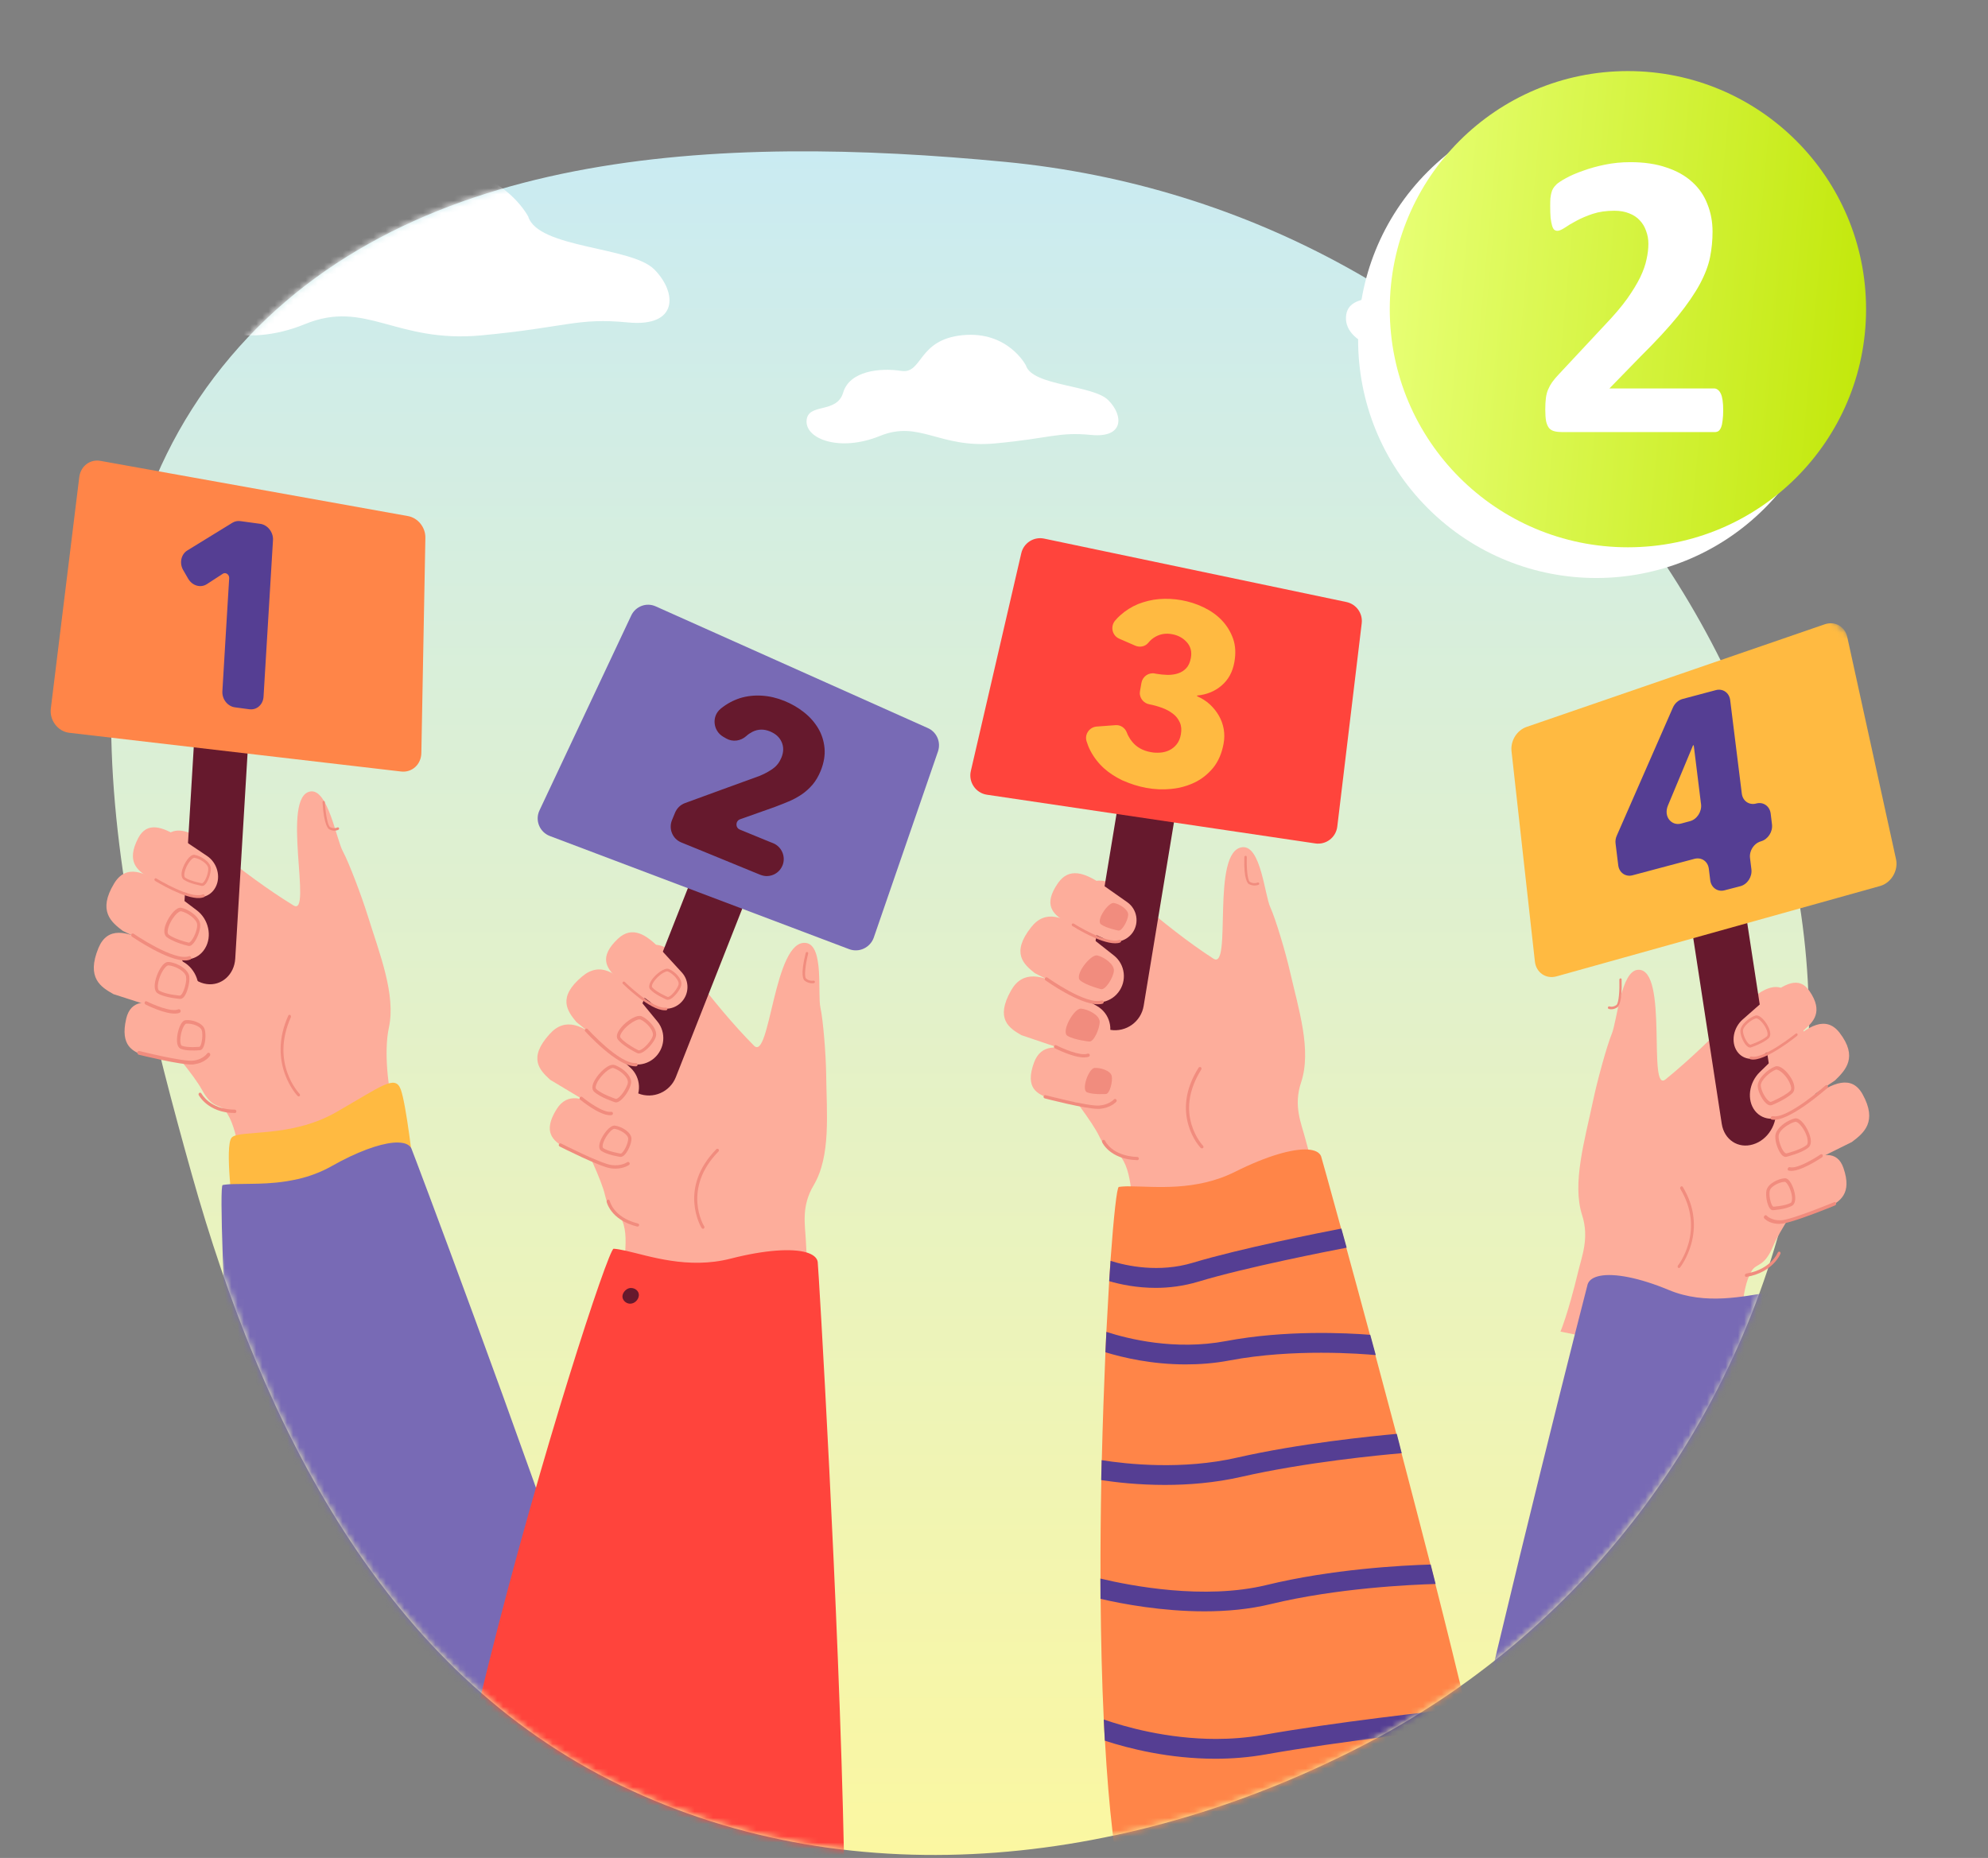 <svg width="322" height="301" viewBox="0 0 322 301" fill="none" xmlns="http://www.w3.org/2000/svg">
<rect x="0" y="0" width="322" height="301" fill="#808080" stroke="none"/>
<path fill-rule="evenodd" clip-rule="evenodd" d="M162.75 26.22C202.445 30.02 237.718 49.742 262.282 81.095C286.521 112.033 298.411 150.949 290.632 189.447C282.599 229.198 257.579 263.446 221.621 282.325C183.978 302.088 138.825 307.74 100.538 289.25C62.326 270.797 42.538 231.105 31.081 190.31C18.661 146.082 7.229 95.281 35.997 59.429C64.726 23.627 117.002 21.84 162.75 26.22Z" fill="url(#paint0_linear_1_3504)"/>
<mask id="mask0_1_3504" style="mask-type:alpha" maskUnits="userSpaceOnUse" x="0" y="24" width="322" height="277">
<path fill-rule="evenodd" clip-rule="evenodd" d="M162.751 26.22C202.446 30.02 288.436 85.662 313 117.015C337.238 147.952 302.5 201.015 285.5 208.015C282.5 216.015 280.544 222.71 271.246 237.015C258.985 255.879 242.072 271.587 221.621 282.325C183.979 302.088 138.825 307.74 100.538 289.25C62.326 270.797 42.538 231.105 31.081 190.31C27.06 175.99 13.483 170.982 11 156.015C5.813 124.754 -20 83.515 35.998 59.429C64.726 23.627 117.002 21.84 162.751 26.22Z" fill="url(#paint1_linear_1_3504)"/>
</mask>
<g mask="url(#mask0_1_3504)">
<path d="M23.709 152.535C22.896 159.367 24.963 166.41 29.34 171.856C30.826 173.695 32.076 175.396 32.69 176.52C34.441 179.744 35.593 178.78 36.485 179.942C38.702 182.819 38.667 188.616 40.01 191.051C41.825 194.348 43.729 193.873 43.729 193.873L65.439 189.665C65.439 189.665 66 185.741 63.729 179.103C62.898 176.687 62.142 170.384 62.983 166.516C64.157 161.102 61.471 154.495 59.516 148.204C58.601 145.268 56.55 139.803 55.53 137.91C54.459 135.903 53.121 127.868 50.328 128.214C45.39 128.859 50.714 148.631 47.541 146.685C43.503 144.218 39.31 141.1 34.482 137.268C23.753 128.73 24.953 142.18 23.709 152.535Z" fill="#FDAD9B"/>
<path d="M48.427 177.624C48.361 177.629 48.276 177.616 48.219 177.563C48.162 177.509 46.95 176.233 46.138 173.979C45.66 172.664 45.439 171.272 45.452 169.861C45.472 168.102 45.89 166.313 46.696 164.531C46.748 164.411 46.893 164.361 47.002 164.43C47.111 164.499 47.165 164.668 47.113 164.788C46.35 166.508 45.939 168.221 45.909 169.903C45.888 171.237 46.099 172.553 46.554 173.811C47.318 175.953 48.49 177.175 48.509 177.193C48.606 177.301 48.625 177.454 48.537 177.557C48.522 177.578 48.475 177.601 48.427 177.624Z" fill="#F18C7E"/>
<path d="M54.287 134.567C54.038 134.586 53.71 134.552 53.346 134.366C53.194 134.3 52.459 133.735 52.242 129.962C52.227 129.847 52.307 129.763 52.414 129.755C52.52 129.747 52.603 129.837 52.618 129.953C52.702 131.501 53.038 133.768 53.481 134.006C54.133 134.345 54.618 134.056 54.636 134.054C54.72 134.009 54.85 134.038 54.897 134.132C54.945 134.225 54.926 134.363 54.842 134.408C54.842 134.408 54.625 134.541 54.287 134.567Z" fill="#F18C7E"/>
<path d="M38.085 180.307C38.067 180.309 38.049 180.31 38.049 180.31C35.805 180.321 34.342 179.531 33.51 178.88C32.596 178.174 32.218 177.452 32.194 177.413C32.12 177.277 32.171 177.111 32.291 177.043C32.412 176.974 32.57 177.044 32.644 177.18C32.644 177.18 32.993 177.824 33.825 178.475C34.593 179.069 35.933 179.766 38.011 179.767C38.158 179.757 38.269 179.891 38.288 180.031C38.289 180.172 38.211 180.279 38.085 180.307Z" fill="#F18C7E"/>
<path d="M23.401 171.023L30.32 172.005C32.188 172.684 34.075 171.631 34.541 169.669C35.008 167.706 33.861 165.571 31.993 164.893L27.149 163.147C23.848 162.002 21.188 161.88 20.443 165.027C19.401 169.503 21.59 170.361 23.401 171.023Z" fill="#FDAD9B"/>
<path d="M33.15 166.754C32.819 165.685 31.067 165.148 30.045 165.276C29.255 165.369 28.701 167.153 28.666 168.346C28.626 169.5 29.058 169.848 29.324 169.929C30.153 170.25 31.495 170.2 32.092 170.159C32.254 170.148 32.363 170.141 32.381 170.14C32.579 170.127 32.744 169.996 32.876 169.769C33.261 169.128 33.409 167.57 33.15 166.754ZM32.448 169.441C32.371 169.545 32.322 169.588 32.304 169.589C32.286 169.591 30.415 169.776 29.473 169.423C29.299 169.355 29.19 168.965 29.207 168.428C29.241 167.235 29.802 165.888 30.16 165.844C30.196 165.841 30.215 165.84 30.251 165.838C31.082 165.782 32.456 166.225 32.678 166.905C32.877 167.546 32.741 168.925 32.448 169.441Z" fill="#F18C7E"/>
<path d="M31.305 172.45C29.395 172.59 22.772 170.935 22.481 170.871C22.344 170.838 22.228 170.675 22.244 170.503C22.262 170.351 22.398 170.234 22.554 170.266C22.631 170.282 29.626 172.038 31.301 171.829C32.903 171.647 33.551 170.658 33.569 170.656C33.647 170.522 33.815 170.51 33.941 170.608C34.067 170.706 34.092 170.896 34.015 171.031C33.983 171.076 33.258 172.199 31.415 172.42C31.362 172.445 31.324 172.448 31.305 172.45Z" fill="#F18C7E"/>
<path d="M33.468 159.42C31.062 159.085 29.238 156.711 29.398 154.105L32.231 106.886C32.391 104.28 34.461 102.435 36.866 102.77C39.272 103.105 41.096 105.479 40.936 108.085L38.103 155.303C37.943 157.909 35.873 159.755 33.468 159.42Z" fill="#66192D"/>
<path d="M64.968 124.989L11.204 118.714C9.374 118.494 7.99 116.676 8.233 114.778L12.839 77.296C13.059 75.518 14.584 74.355 16.277 74.665L66.087 83.609C67.704 83.905 68.94 85.436 68.899 87.162L68.247 121.974C68.223 123.836 66.741 125.194 64.968 124.989Z" fill="#FF8548"/>
<path d="M42.146 84.861L38.931 84.423C38.472 84.361 38.014 84.454 37.63 84.697L30.336 89.18C29.33 89.801 29.02 91.226 29.666 92.345L30.472 93.743C31.14 94.899 32.509 95.301 33.525 94.621L36.096 92.947C36.548 92.66 37.14 93.063 37.123 93.648L36.557 102.992L36.019 111.984C35.943 113.255 36.848 114.432 38.06 114.593L40.374 114.904C40.961 114.977 41.501 114.819 41.925 114.456C42.349 114.093 42.642 113.545 42.685 112.88L44.22 87.447C44.263 86.198 43.34 85.023 42.146 84.861Z" fill="#553E93"/>
<path d="M18.38 161.057L26.411 163.639C28.504 164.799 30.931 163.995 31.826 161.834C32.721 159.672 31.757 156.976 29.664 155.815L24.24 152.798C20.519 150.787 17.421 150.074 15.956 153.555C13.933 158.454 16.362 159.912 18.38 161.057Z" fill="#FDAD9B"/>
<path d="M28.187 156.021C27.864 155.924 27.543 155.846 27.269 155.845C26.331 155.789 25.378 157.719 25.125 159.046C24.949 160.01 25.099 160.695 25.592 160.959C26.744 161.636 29.012 161.821 29.16 161.831C29.196 161.828 29.214 161.827 29.25 161.825C29.431 161.813 29.616 161.701 29.79 161.511C30.212 161.006 30.567 159.89 30.658 158.971C30.69 158.671 30.685 158.374 30.652 158.138C30.482 157.177 29.275 156.365 28.187 156.021ZM29.374 161.142C29.279 161.247 29.194 161.293 29.14 161.296C29.122 161.297 26.853 161.113 25.782 160.49C25.564 160.366 25.495 159.874 25.622 159.211C25.882 157.804 26.768 156.434 27.256 156.401C27.273 156.4 27.273 156.4 27.292 156.399C27.64 156.415 28.078 156.545 28.485 156.716C29.28 157.059 30.033 157.624 30.134 158.212C30.153 158.35 30.156 158.509 30.163 158.687C30.115 159.524 29.765 160.679 29.374 161.142Z" fill="#F18C7E"/>
<path d="M28.49 164.202C26.726 164.325 23.728 162.816 23.587 162.743C23.446 162.67 23.386 162.508 23.441 162.36C23.496 162.211 23.639 162.16 23.78 162.233C24.826 162.76 27.772 164.024 28.884 163.513C29.008 163.463 29.168 163.535 29.243 163.674C29.3 163.815 29.247 163.984 29.126 164.055C28.933 164.151 28.731 164.185 28.49 164.202Z" fill="#F18C7E"/>
<path d="M19.898 150.812L27.566 154.562C29.492 156.027 32.037 155.617 33.209 153.645C34.403 151.691 33.795 148.902 31.853 147.458L26.837 143.669C23.407 141.149 20.401 139.956 18.48 143.134C15.786 147.6 18.034 149.403 19.898 150.812Z" fill="#FDAD9B"/>
<path d="M29.388 147.069C29.163 147.025 28.933 147.08 28.697 147.215C27.939 147.663 27.143 148.887 26.804 149.863C26.494 150.777 26.572 151.466 27.003 151.814C27.39 152.106 27.919 152.368 28.442 152.59C29.408 152.982 30.37 153.215 30.463 153.228C30.52 153.244 30.595 153.259 30.649 153.256C30.812 153.245 30.966 153.175 31.128 153.025C31.779 152.465 32.466 150.851 32.438 149.861C32.441 148.571 30.59 147.326 29.388 147.069ZM31.942 149.835C31.967 150.666 31.348 152.117 30.812 152.59C30.715 152.676 30.612 152.722 30.555 152.706C30.537 152.708 29.481 152.461 28.494 152.051C28.049 151.863 27.619 151.654 27.309 151.396C27.104 151.232 27.108 150.735 27.315 150.126C27.613 149.253 28.19 148.42 28.674 147.971C28.903 147.777 29.103 147.644 29.266 147.633C29.284 147.632 29.32 147.629 29.338 147.628C30.334 147.839 31.925 148.923 31.942 149.835Z" fill="#F18C7E"/>
<path d="M30.187 155.596C27.288 155.793 21.649 151.916 21.384 151.751C21.259 151.657 21.216 151.477 21.273 151.351C21.349 151.223 21.512 151.192 21.634 151.265C21.695 151.302 28.238 155.79 30.614 154.914C30.757 154.864 30.897 154.936 30.956 155.095C31.015 155.254 30.961 155.401 30.819 155.451C30.624 155.525 30.408 155.581 30.187 155.596Z" fill="#F18C7E"/>
<path d="M23.893 142.05L30.328 144.771C31.969 145.878 34.034 145.42 34.918 143.724C35.804 142.048 35.193 139.773 33.534 138.667L29.262 135.801C26.334 133.882 23.814 133.053 22.393 135.763C20.378 139.611 22.294 140.979 23.893 142.05Z" fill="#FDAD9B"/>
<path d="M31.507 138.49C30.76 138.362 29.85 139.812 29.525 140.886C29.528 140.906 29.51 140.907 29.512 140.927C29.379 141.412 29.365 141.83 29.478 142.12C29.539 142.294 29.63 142.427 29.77 142.517C30.679 143.151 32.548 143.481 32.662 143.513C32.701 143.531 32.737 143.528 32.791 143.524C32.936 143.515 33.072 143.446 33.2 143.318C33.715 142.827 34.198 141.445 34.14 140.635C34.067 139.588 32.516 138.661 31.507 138.49ZM32.916 142.98C32.837 143.065 32.767 143.089 32.713 143.093C32.695 143.094 30.826 142.764 29.997 142.184C29.816 142.057 29.797 141.662 29.943 141.136C30.247 140.044 31.049 138.997 31.447 138.971C31.465 138.969 31.483 138.968 31.501 138.967C32.32 139.091 33.675 139.912 33.724 140.663C33.781 141.334 33.352 142.574 32.916 142.98Z" fill="#F18C7E"/>
<path d="M32.355 145.488C29.929 145.654 25.359 142.848 25.136 142.72C25.032 142.645 24.976 142.505 25.036 142.398C25.096 142.292 25.22 142.242 25.324 142.317C25.385 142.354 30.951 145.748 32.835 144.9C32.941 144.852 33.079 144.904 33.132 145.024C33.186 145.143 33.15 145.289 33.044 145.338C32.849 145.413 32.614 145.47 32.355 145.488Z" fill="#F18C7E"/>
<path d="M37.779 196.518C37.779 196.518 36.344 185.623 37.523 184.297C38.702 182.971 46.987 184.448 54.417 180.199C61.846 175.95 64 174.052 64.906 176.48C65.812 178.908 66.947 189.067 66.947 189.067L37.779 196.518Z" fill="#FFBA41"/>
<path d="M105.447 297.729L44.593 302.328C38.308 262.547 35.053 192.175 36.06 191.982C36.255 191.948 36.468 191.912 36.701 191.895C37.057 191.848 37.436 191.839 37.851 191.827C38.609 191.809 39.477 191.802 40.434 191.788C42.188 191.772 44.208 191.717 46.356 191.379L46.374 191.378C47.03 191.27 47.702 191.141 48.371 190.993C50.128 190.568 51.93 189.926 53.688 188.936C57.812 186.599 61.328 185.34 63.69 185.122C63.995 185.099 64.282 185.078 64.538 185.097C64.684 185.106 64.811 185.116 64.939 185.125C65.784 185.217 66.365 185.524 66.63 186.049C66.799 186.387 84.054 232.116 95.866 267.039C100.12 279.474 103.647 290.581 105.447 297.729Z" fill="#786AB5"/>
<path d="M96.143 168.715C93.254 174.923 93.197 182.088 95.991 188.335C96.942 190.455 97.702 192.366 97.987 193.588C98.785 197.065 100.249 196.454 100.8 197.791C102.168 201.058 100.382 206.522 101.009 209.139C101.845 212.712 103.936 212.75 103.936 212.75L131.513 210.61C131.513 210.61 130.829 207.821 130.525 200.982C130.411 198.479 129.746 195.461 131.779 192.041C134.611 187.265 133.889 180.349 133.813 173.93C133.775 170.931 133.338 165.276 132.882 163.213C132.407 161.054 133.49 153.145 130.544 152.763C125.336 152.075 124.747 172.039 122.124 169.402C118.76 166.021 115.453 162.009 111.728 157.156C103.385 146.343 100.534 159.296 96.143 168.715Z" fill="#FDAD9B"/>
<path d="M113.856 199.071C113.78 199.071 113.704 199.014 113.647 198.956C113.609 198.899 112.659 197.333 112.469 194.964C112.355 193.569 112.545 192.193 113.001 190.875C113.571 189.213 114.598 187.647 116.023 186.176C116.118 186.08 116.289 186.08 116.384 186.176C116.479 186.271 116.479 186.443 116.384 186.539C114.997 187.952 114.027 189.462 113.476 191.047C113.039 192.308 112.868 193.607 112.963 194.925C113.134 197.161 114.046 198.67 114.065 198.67C114.141 198.784 114.103 198.956 113.989 199.033C113.97 199.052 113.913 199.071 113.856 199.071Z" fill="#F18C7E"/>
<path d="M136.702 300.515H72.348C74.096 290.848 76.472 280.226 79.114 269.662C87.552 235.713 98.576 202.243 99.393 202.3C99.925 202.338 100.552 202.453 101.275 202.606C105.133 203.465 111.424 205.681 118.342 203.905C123.93 202.472 128.282 202.223 130.601 202.892C131.684 203.217 132.33 203.733 132.444 204.42C132.539 204.822 135.923 261.408 136.702 300.515Z" fill="#FF443C"/>
<path d="M131.513 159.296C131.209 159.296 130.753 159.219 130.296 158.837C130.163 158.723 129.574 158.016 130.505 154.386C130.524 154.271 130.639 154.214 130.753 154.233C130.867 154.252 130.924 154.367 130.905 154.481C130.524 155.972 130.182 158.188 130.562 158.532C131.133 159.009 131.722 158.875 131.741 158.875C131.855 158.856 131.95 158.914 131.988 159.028C132.007 159.143 131.95 159.238 131.836 159.277C131.817 159.277 131.703 159.296 131.513 159.296Z" fill="#F18C7E"/>
<path d="M103.232 198.708C103.213 198.708 103.194 198.708 103.194 198.708C100.971 198.154 99.735 197.103 99.108 196.301C98.405 195.422 98.253 194.677 98.253 194.658C98.234 194.524 98.31 194.372 98.462 194.352C98.595 194.333 98.747 194.41 98.766 194.563C98.766 194.563 98.918 195.231 99.545 196.015C100.134 196.741 101.256 197.696 103.327 198.212C103.46 198.25 103.556 198.383 103.518 198.517C103.48 198.632 103.365 198.727 103.232 198.708Z" fill="#F18C7E"/>
<path d="M91.297 185.851L97.911 188.449C99.564 189.519 101.788 189.041 102.853 187.36C103.917 185.698 103.442 183.463 101.769 182.393L97.455 179.604C94.49 177.751 91.886 176.967 90.176 179.661C87.781 183.463 89.7 184.8 91.297 185.851Z" fill="#FDAD9B"/>
<path d="M99.602 182.355C98.785 182.259 97.664 183.75 97.246 184.839C96.847 185.889 97.17 186.31 97.417 186.462C98.348 187.093 100.325 187.398 100.439 187.418C100.477 187.418 100.515 187.418 100.534 187.418C100.705 187.418 100.876 187.341 101.066 187.188C101.655 186.692 102.282 185.297 102.282 184.495C102.282 183.425 100.667 182.489 99.602 182.355ZM100.724 186.787C100.629 186.883 100.553 186.883 100.534 186.883C100.515 186.883 98.557 186.577 97.721 186.004C97.55 185.889 97.569 185.507 97.759 185.01C98.158 183.941 99.108 182.871 99.507 182.871H99.526C100.382 182.985 101.731 183.769 101.75 184.476C101.75 185.144 101.199 186.386 100.724 186.787Z" fill="#F18C7E"/>
<path d="M99.679 189.328C99.451 189.328 99.204 189.309 98.919 189.271C97.132 189.022 90.917 185.87 90.651 185.736C90.518 185.66 90.461 185.507 90.537 185.373C90.613 185.24 90.765 185.182 90.898 185.259C90.955 185.297 97.303 188.507 99.014 188.736C100.648 188.965 101.541 188.296 101.56 188.296C101.674 188.201 101.846 188.22 101.941 188.354C102.036 188.468 102.017 188.64 101.884 188.736C101.846 188.736 101.066 189.328 99.679 189.328Z" fill="#F18C7E"/>
<path d="M100.818 209.979C100.856 209.349 101.483 208.699 102.111 208.661C102.928 208.623 103.517 209.215 103.479 209.845C103.441 210.59 102.738 211.259 101.977 211.202C101.369 211.164 100.78 210.61 100.818 209.979Z" fill="#66192D"/>
<path d="M103.365 177.139C100.951 176.184 99.773 173.433 100.723 171.007L118.057 127.048C119.007 124.621 121.744 123.437 124.158 124.392C126.572 125.347 127.75 128.098 126.8 130.525L109.466 174.503C108.516 176.91 105.779 178.113 103.365 177.139Z" fill="#66192D"/>
<path d="M137.557 153.775L89.054 135.435C87.4 134.804 86.621 132.894 87.381 131.289L102.244 99.71C102.947 98.22 104.715 97.551 106.216 98.239L150.291 117.954C151.735 118.604 152.439 120.228 151.926 121.737L141.51 151.941C140.921 153.527 139.154 154.367 137.557 153.775Z" fill="#786AB5"/>
<path d="M89.13 174.942L96.39 179.298C98.139 180.884 100.819 180.75 102.396 179.011C103.973 177.254 103.84 174.56 102.111 172.974L97.606 168.867C94.508 166.116 91.601 164.683 89.054 167.491C85.443 171.446 87.438 173.395 89.13 174.942Z" fill="#FDAD9B"/>
<path d="M100.4 172.936C100.096 172.764 99.792 172.611 99.526 172.535C98.594 172.249 97.017 173.777 96.352 174.961C95.858 175.802 95.82 176.471 96.219 176.853C97.188 177.77 99.431 178.515 99.564 178.553C99.64 178.572 99.697 178.591 99.773 178.591C99.925 178.591 100.115 178.534 100.286 178.419C100.875 178.075 101.597 177.139 101.959 176.299C102.073 176.031 102.168 175.764 102.206 175.534C102.377 174.56 101.407 173.529 100.4 172.936ZM100.02 177.942C99.906 178.018 99.792 178.037 99.735 178.018C99.716 178.018 97.473 177.273 96.58 176.432C96.39 176.26 96.485 175.783 96.808 175.21C97.492 174.044 98.747 173.013 99.279 173.013C99.317 173.013 99.336 173.013 99.374 173.032C99.716 173.146 100.115 173.357 100.495 173.624C101.198 174.14 101.788 174.847 101.692 175.42C101.673 175.554 101.635 175.706 101.559 175.859C101.255 176.643 100.552 177.617 100.02 177.942Z" fill="#F18C7E"/>
<path d="M98.803 180.674C97.036 180.674 94.109 178.247 93.976 178.152C93.862 178.056 93.843 177.884 93.938 177.77C94.033 177.655 94.204 177.636 94.318 177.732C95.192 178.458 97.72 180.292 98.974 180.12C99.126 180.1 99.26 180.196 99.278 180.349C99.297 180.502 99.203 180.635 99.05 180.655C98.955 180.674 98.879 180.674 98.803 180.674Z" fill="#F18C7E"/>
<path d="M93.349 165.562L99.906 170.912C101.408 172.726 104.088 172.994 105.893 171.485C107.699 169.975 107.965 167.282 106.463 165.467L102.586 160.748C99.906 157.577 97.227 155.743 94.319 158.169C90.213 161.589 91.905 163.805 93.349 165.562Z" fill="#FDAD9B"/>
<path d="M103.992 164.664C103.783 164.569 103.517 164.569 103.232 164.626C102.32 164.836 101.122 165.772 100.495 166.594C99.906 167.358 99.754 168.007 100.096 168.428C100.381 168.791 100.837 169.173 101.312 169.498C102.168 170.09 103.08 170.548 103.156 170.587C103.251 170.644 103.365 170.663 103.479 170.663C103.612 170.663 103.745 170.625 103.897 170.567C104.734 170.224 105.931 168.886 106.216 167.988C106.615 166.823 105.133 165.218 103.992 164.664ZM105.722 167.855C105.475 168.619 104.41 169.822 103.707 170.109C103.574 170.166 103.46 170.185 103.403 170.147C103.384 170.147 102.396 169.65 101.522 169.02C101.122 168.733 100.761 168.428 100.514 168.122C100.343 167.912 100.514 167.473 100.913 166.957C101.503 166.212 102.339 165.6 102.985 165.314C103.232 165.199 103.441 165.142 103.593 165.142C103.65 165.142 103.707 165.161 103.764 165.18C104.715 165.6 105.988 167.014 105.722 167.855Z" fill="#F18C7E"/>
<path d="M102.852 172.746C99.944 172.746 95.003 167.32 94.794 167.091C94.699 166.976 94.699 166.804 94.813 166.709C94.927 166.613 95.098 166.613 95.193 166.728C95.25 166.785 100.362 172.421 102.985 172.211C103.137 172.192 103.27 172.306 103.27 172.459C103.289 172.612 103.175 172.746 103.023 172.746C102.985 172.746 102.909 172.746 102.852 172.746Z" fill="#F18C7E"/>
<path d="M99.64 158.207L105.285 162.295C106.596 163.728 108.82 163.804 110.226 162.486C111.652 161.168 111.728 158.933 110.417 157.519L107.014 153.813C104.658 151.329 102.377 149.954 100.096 152.074C96.884 155.093 98.367 156.831 99.64 158.207Z" fill="#FDAD9B"/>
<path d="M108.345 156.984C107.623 156.698 106.254 157.787 105.589 158.704C105.589 158.723 105.57 158.723 105.57 158.742C105.285 159.162 105.133 159.544 105.152 159.85C105.152 160.022 105.209 160.175 105.323 160.289C106.045 161.111 107.832 161.875 107.946 161.932C108.022 161.97 108.098 161.97 108.174 161.97C108.288 161.97 108.421 161.932 108.554 161.875C109.219 161.55 110.151 160.404 110.341 159.64C110.588 158.627 109.295 157.366 108.345 156.984ZM109.903 159.506C109.732 160.136 108.915 161.187 108.364 161.455C108.25 161.512 108.174 161.531 108.117 161.493C108.098 161.493 106.311 160.729 105.646 159.964C105.513 159.812 105.608 159.43 105.931 158.99C106.558 158.092 107.623 157.366 108.079 157.366C108.117 157.366 108.155 157.366 108.193 157.385C108.972 157.729 110.074 158.818 109.903 159.506Z" fill="#F18C7E"/>
<path d="M107.661 163.67C105.266 163.67 101.085 159.582 100.895 159.391C100.799 159.315 100.799 159.162 100.895 159.085C100.971 158.99 101.123 158.99 101.199 159.085C101.237 159.124 105.722 163.518 107.851 163.231C107.965 163.212 108.079 163.307 108.098 163.422C108.117 163.537 108.022 163.651 107.908 163.67C107.832 163.67 107.756 163.67 107.661 163.67Z" fill="#F18C7E"/>
<path d="M133.547 121.164C133.433 119.998 133.091 118.929 132.502 117.954C131.913 116.98 131.152 116.12 130.202 115.375C129.252 114.63 128.206 114.019 127.066 113.56C125.85 113.064 124.633 112.777 123.398 112.701C122.163 112.624 120.984 112.758 119.863 113.102C118.741 113.465 117.715 114.019 116.765 114.783C116.746 114.783 116.727 114.802 116.727 114.821C115.244 116.025 115.472 118.374 117.126 119.349L117.62 119.635C118.684 120.247 119.977 120.056 120.889 119.234C121.193 118.948 121.535 118.737 121.896 118.546C122.79 118.107 123.74 118.088 124.709 118.489C125.641 118.871 126.268 119.444 126.61 120.228C126.952 121.011 126.933 121.832 126.572 122.73C126.268 123.475 125.812 124.087 125.184 124.526C125.089 124.602 124.994 124.679 124.88 124.736C124.329 125.099 123.702 125.424 122.999 125.711L117.848 127.583L110.949 130.105C110.208 130.372 109.638 130.945 109.334 131.671L108.839 132.875C108.269 134.288 108.934 135.912 110.36 136.485L113.781 137.88L122.486 141.452L123.151 141.72C123.493 141.854 123.854 141.93 124.196 141.93C125.279 141.93 126.306 141.281 126.743 140.211C127.313 138.797 126.629 137.173 125.222 136.6L124.5 136.313L119.844 134.403C119.084 134.097 119.103 133.008 119.882 132.722L125.489 130.735C125.964 130.563 126.439 130.372 126.914 130.181C127.199 130.066 127.465 129.952 127.75 129.837C128.491 129.531 129.176 129.149 129.841 128.71C130.487 128.271 131.076 127.736 131.608 127.124C132.122 126.513 132.578 125.749 132.939 124.851C133.452 123.571 133.661 122.329 133.547 121.164Z" fill="#66192D"/>
<path d="M170.989 160.137C169.469 166.823 170.932 173.835 174.98 179.356C176.349 181.228 177.489 182.928 178.04 184.074C179.561 187.303 180.853 186.405 181.671 187.59C183.704 190.493 183.096 196.206 184.255 198.632C185.833 201.956 187.866 201.536 187.866 201.536L214.38 193.569C214.38 193.569 213.125 190.971 211.396 184.38C210.769 181.973 209.476 179.165 210.731 175.382C212.498 170.109 210.331 163.499 208.906 157.252C208.241 154.329 206.625 148.884 205.751 146.974C204.839 144.968 204.212 137.001 201.266 137.25C196.039 137.689 199.65 157.328 196.533 155.303C192.542 152.724 188.456 149.496 183.799 145.541C173.365 136.734 173.308 150.011 170.989 160.137Z" fill="#FDAD9B"/>
<path d="M194.708 186.042C194.632 186.061 194.537 186.023 194.48 185.965C194.423 185.908 193.168 184.59 192.503 182.317C192.104 180.979 191.99 179.604 192.161 178.209C192.37 176.471 193.035 174.713 194.138 172.975C194.214 172.86 194.366 172.822 194.499 172.898C194.613 172.975 194.651 173.127 194.575 173.261C193.529 174.942 192.883 176.623 192.674 178.286C192.503 179.604 192.617 180.922 192.997 182.183C193.643 184.342 194.841 185.602 194.86 185.622C194.955 185.717 194.955 185.889 194.86 185.985C194.803 186.004 194.746 186.023 194.708 186.042Z" fill="#F18C7E"/>
<path d="M242.812 300.515H180.663C180.663 300.458 180.644 300.381 180.644 300.324C180.491 299.235 180.358 298.127 180.225 297C179.674 292.376 179.275 287.314 178.971 282.022C178.914 280.895 178.838 279.729 178.781 278.583C178.477 272.26 178.325 265.65 178.268 259.02C178.268 257.931 178.249 256.823 178.249 255.734C178.23 250.366 178.287 245.017 178.382 239.821C178.401 238.732 178.42 237.662 178.458 236.592C178.61 230.402 178.819 224.48 179.047 219.112C179.104 217.984 179.161 216.876 179.199 215.807C179.351 212.845 179.503 210.094 179.655 207.573C179.731 206.426 179.807 205.337 179.864 204.287C180.396 196.893 180.91 192.347 181.214 192.289C181.746 192.213 182.392 192.175 183.114 192.194C187.068 192.213 193.682 193.034 200.068 189.825C205.218 187.246 209.437 186.061 211.851 186.233C212.973 186.31 213.714 186.673 213.98 187.322C214.018 187.437 215.272 191.869 217.23 199.052C217.496 200.026 217.781 201.058 218.066 202.147C219.188 206.254 220.499 211.03 221.905 216.284C222.19 217.354 222.495 218.462 222.78 219.57C223.863 223.62 225.003 227.919 226.182 232.332C226.448 233.363 226.733 234.414 227.018 235.465C228.557 241.33 230.135 247.405 231.693 253.461C231.96 254.512 232.226 255.582 232.492 256.632C234.24 263.491 235.913 270.292 237.452 276.692C237.699 277.743 237.965 278.793 238.193 279.825C239.524 285.461 240.721 290.753 241.729 295.452C241.957 296.541 242.185 297.611 242.394 298.643C242.565 299.254 242.698 299.884 242.812 300.515Z" fill="#FF8548"/>
<path d="M203.204 143.459C202.938 143.459 202.634 143.401 202.292 143.23C202.14 143.153 201.417 142.58 201.55 138.836C201.55 138.721 201.645 138.645 201.76 138.645C201.874 138.645 201.95 138.74 201.95 138.855C201.893 140.383 202.026 142.637 202.463 142.886C203.128 143.249 203.679 142.981 203.679 142.981C203.774 142.924 203.907 142.981 203.945 143.077C204.002 143.172 203.945 143.306 203.85 143.344C203.869 143.325 203.603 143.459 203.204 143.459Z" fill="#F18C7E"/>
<path d="M184.236 187.952C184.217 187.952 184.198 187.952 184.198 187.952C181.898 187.895 180.492 187.111 179.694 186.462C178.838 185.755 178.515 185.067 178.515 185.029C178.458 184.895 178.515 184.743 178.648 184.685C178.781 184.628 178.933 184.685 178.99 184.819C178.99 184.819 179.275 185.449 180.055 186.08C180.777 186.653 182.088 187.36 184.217 187.436C184.369 187.436 184.464 187.551 184.464 187.704C184.464 187.837 184.369 187.933 184.236 187.952Z" fill="#F18C7E"/>
<path d="M169.868 177.903L176.881 179.03C178.725 179.718 180.796 178.782 181.48 176.929C182.165 175.076 181.233 172.993 179.39 172.306L174.6 170.51C171.312 169.325 168.613 169.115 167.492 172.115C165.934 176.337 168.081 177.234 169.868 177.903Z" fill="#FDAD9B"/>
<path d="M179.123 177.235C179.123 177.235 177.09 177.368 176.082 176.967C175.075 176.566 176.348 173.089 177.28 173.013C178.211 172.936 179.883 173.433 180.074 174.331C180.245 175.21 179.75 177.215 179.123 177.235Z" fill="#F18C7E"/>
<path d="M177.831 179.642C175.759 179.642 169.487 178.018 169.221 177.942C169.069 177.903 168.993 177.751 169.031 177.617C169.069 177.464 169.221 177.388 169.354 177.426C169.43 177.445 176.291 179.241 178.002 179.107C179.636 178.992 180.397 178.133 180.397 178.133C180.492 178.018 180.663 177.999 180.777 178.094C180.891 178.19 180.91 178.362 180.815 178.477C180.777 178.515 179.922 179.508 178.059 179.642C177.983 179.642 177.907 179.642 177.831 179.642Z" fill="#F18C7E"/>
<path d="M179.846 166.842C177.28 166.422 175.55 163.976 175.969 161.416L183.666 114.764C184.084 112.185 186.517 110.446 189.064 110.866C191.629 111.287 193.359 113.732 192.941 116.292L185.243 162.945C184.825 165.524 182.393 167.262 179.846 166.842Z" fill="#66192D"/>
<path d="M213.03 136.638L159.851 128.748C158.046 128.481 156.829 126.704 157.248 124.908L165.42 89.623C165.8 87.96 167.454 86.91 169.107 87.254L218.086 97.532C219.682 97.876 220.765 99.366 220.556 101.009L216.603 133.906C216.394 135.664 214.779 136.906 213.03 136.638Z" fill="#FF443C"/>
<path d="M165.439 167.702L173.459 170.414C175.493 171.599 178.097 170.892 179.275 168.848C180.453 166.804 179.75 164.187 177.717 163.002L172.433 159.945C168.822 157.92 165.667 157.137 163.785 160.423C161.124 165.084 163.481 166.575 165.439 167.702Z" fill="#FDAD9B"/>
<path d="M176.425 168.733C176.425 168.733 174.011 168.485 172.908 167.816C171.806 167.148 173.973 163.308 175.094 163.403C176.216 163.499 178.059 164.416 178.116 165.485C178.154 166.574 177.166 168.848 176.425 168.733Z" fill="#F18C7E"/>
<path d="M175.57 171.312C173.764 171.312 170.989 169.88 170.856 169.822C170.723 169.746 170.666 169.593 170.742 169.459C170.818 169.326 170.97 169.268 171.103 169.345C172.11 169.861 174.98 171.121 176.159 170.701C176.292 170.644 176.444 170.72 176.501 170.854C176.558 170.988 176.482 171.141 176.349 171.198C176.121 171.274 175.855 171.312 175.57 171.312Z" fill="#F18C7E"/>
<path d="M167.605 157.652L175.151 161.492C176.994 162.944 179.674 162.639 181.119 160.786C182.582 158.932 182.259 156.239 180.415 154.787L175.626 151.004C172.338 148.482 169.335 147.241 166.997 150.24C163.709 154.424 165.838 156.239 167.605 157.652Z" fill="#FDAD9B"/>
<path d="M178.325 160.251C178.325 160.251 175.969 159.659 174.961 158.837C173.954 158.016 176.653 154.539 177.736 154.787C178.82 155.035 180.53 156.22 180.416 157.29C180.34 158.36 179.048 160.442 178.325 160.251Z" fill="#F18C7E"/>
<path d="M177.793 162.696C174.79 162.696 169.583 158.99 169.335 158.818C169.221 158.723 169.183 158.57 169.278 158.436C169.373 158.322 169.526 158.283 169.659 158.379C169.716 158.417 175.931 162.849 178.42 162.085C178.553 162.047 178.705 162.123 178.762 162.257C178.8 162.391 178.724 162.544 178.591 162.601C178.344 162.677 178.078 162.696 177.793 162.696Z" fill="#F18C7E"/>
<path d="M172.205 149.132L178.572 151.941C180.15 153.049 182.335 152.667 183.457 151.081C184.559 149.495 184.179 147.298 182.601 146.171L178.496 143.286C175.683 141.357 173.156 140.497 171.369 143.057C168.86 146.668 170.685 148.043 172.205 149.132Z" fill="#FDAD9B"/>
<path d="M181.138 150.756C181.138 150.756 179.181 150.374 178.325 149.744C177.47 149.113 179.523 146.133 180.416 146.286C181.328 146.439 182.773 147.337 182.735 148.215C182.697 149.113 181.727 150.89 181.138 150.756Z" fill="#F18C7E"/>
<path d="M180.625 152.819C178.135 152.819 173.897 150.144 173.688 150.011C173.593 149.953 173.555 149.8 173.612 149.705C173.669 149.609 173.821 149.571 173.916 149.628C173.973 149.667 179.276 153.01 181.29 152.265C181.404 152.227 181.537 152.284 181.575 152.399C181.613 152.513 181.556 152.647 181.442 152.685C181.214 152.781 180.929 152.819 180.625 152.819Z" fill="#F18C7E"/>
<path d="M218.123 202.128C215.443 202.643 201.721 205.318 194.119 207.63C191.705 208.356 189.348 208.642 187.201 208.642C184.179 208.642 181.537 208.107 179.655 207.553C179.731 206.407 179.807 205.318 179.883 204.267C182.544 205.108 187.733 206.216 193.206 204.573C200.847 202.261 214.018 199.663 217.268 199.033C217.534 200.007 217.819 201.039 218.123 202.128Z" fill="#553E93"/>
<path d="M222.837 219.532C220.557 219.321 209.495 218.443 199.194 220.391C196.704 220.869 194.31 221.041 192.029 221.041C186.574 221.041 181.918 219.952 179.048 219.073C179.105 217.946 179.162 216.838 179.2 215.768C182.659 216.895 190.299 218.825 198.586 217.258C208.184 215.443 218.086 215.94 221.944 216.246C222.248 217.335 222.533 218.424 222.837 219.532Z" fill="#553E93"/>
<path d="M226.239 232.293C222.039 232.675 210.483 233.84 200.41 236.133C191.515 238.177 182.526 237.203 178.439 236.553C178.42 237.623 178.382 238.693 178.363 239.782C180.739 240.145 184.388 240.565 188.665 240.565C192.466 240.565 196.761 240.24 201.094 239.247C211.472 236.878 223.502 235.732 227.037 235.426C226.79 234.375 226.505 233.344 226.239 232.293Z" fill="#553E93"/>
<path d="M232.531 256.613C228.52 256.728 216.604 257.263 205.865 259.861C202.349 260.721 198.643 261.045 195.089 261.045C188.228 261.045 181.861 259.861 178.249 259.02C178.249 257.931 178.23 256.823 178.23 255.734C183.077 256.9 195.07 259.23 205.124 256.785C215.691 254.206 227.038 253.595 231.732 253.461C231.998 254.493 232.264 255.543 232.531 256.613Z" fill="#553E93"/>
<path d="M238.251 279.786C232.758 280.359 217.116 282.079 205.047 284.219C202.254 284.715 199.498 284.925 196.856 284.925C189.33 284.925 182.811 283.263 178.952 282.002C178.895 280.875 178.819 279.729 178.781 278.564C182.164 279.748 189.044 281.716 196.97 281.716C199.403 281.716 201.93 281.525 204.496 281.085C216.375 278.984 231.637 277.284 237.491 276.672C237.757 277.723 238.004 278.755 238.251 279.786Z" fill="#553E93"/>
<path d="M197.845 111.077C198.947 110.14 199.65 108.88 199.935 107.256C200.182 105.861 200.125 104.6 199.726 103.473C199.327 102.346 198.719 101.353 197.902 100.493C197.084 99.633 196.096 98.945 194.956 98.391C193.815 97.837 192.599 97.455 191.326 97.226C190.128 97.016 188.95 96.959 187.752 97.054C186.555 97.15 185.434 97.436 184.35 97.856C183.286 98.296 182.317 98.907 181.442 99.69C181.157 99.958 180.872 100.225 180.625 100.531C179.808 101.486 180.131 102.976 181.29 103.473L183.875 104.6C184.616 104.925 185.491 104.753 186.004 104.123C186.327 103.721 186.707 103.397 187.163 103.148C187.98 102.69 188.893 102.556 189.862 102.747C190.812 102.919 191.592 103.339 192.219 104.027C192.846 104.715 193.074 105.575 192.884 106.606C192.751 107.313 192.504 107.867 192.143 108.249C191.782 108.631 191.345 108.918 190.812 109.09C190.299 109.262 189.729 109.338 189.121 109.338C188.513 109.319 187.885 109.262 187.22 109.147L187.049 109.109C186.042 108.918 185.073 109.586 184.883 110.618L184.654 111.917C184.635 112.032 184.616 112.146 184.616 112.261C184.616 112.357 184.616 112.452 184.635 112.529C184.749 113.293 185.339 113.942 186.137 114.095C186.84 114.229 187.524 114.42 188.209 114.668C188.893 114.917 189.482 115.241 189.976 115.623C190.489 116.005 190.85 116.483 191.097 117.037C191.345 117.591 191.402 118.222 191.269 118.967C191.154 119.654 190.907 120.189 190.565 120.61C190.223 121.03 189.824 121.336 189.387 121.546C188.95 121.756 188.456 121.89 187.923 121.928C187.391 121.966 186.897 121.947 186.403 121.851C185.111 121.622 184.103 121.049 183.4 120.189C183.172 119.922 182.982 119.635 182.83 119.349C182.697 119.119 182.583 118.89 182.507 118.661C182.222 117.916 181.499 117.419 180.701 117.477L177.622 117.706C176.463 117.801 175.646 118.948 175.988 120.075C176.159 120.629 176.368 121.164 176.634 121.66C177.223 122.768 177.964 123.705 178.858 124.507C179.675 125.233 180.625 125.844 181.671 126.36C181.766 126.417 181.88 126.456 181.975 126.494C183.153 127.01 184.388 127.411 185.681 127.64C187.011 127.888 188.342 127.946 189.691 127.812C190.128 127.774 190.565 127.697 190.983 127.621C191.858 127.43 192.675 127.162 193.473 126.78C194.633 126.226 195.64 125.424 196.495 124.392C197.331 123.361 197.902 122.042 198.187 120.476C198.339 119.654 198.339 118.871 198.206 118.107C198.073 117.343 197.807 116.617 197.426 115.948C197.046 115.28 196.552 114.668 195.963 114.114C195.355 113.56 194.671 113.121 193.891 112.796L193.91 112.681C195.45 112.529 196.742 112.013 197.845 111.077Z" fill="#FFBA41"/>
<path d="M293.93 176.835C295.349 183.443 293.952 190.711 290.089 196.767C288.783 198.808 287.685 200.69 287.187 201.905C285.731 205.354 284.526 204.581 283.733 205.878C281.803 209.068 282.362 214.771 281.246 217.378C279.746 220.919 277.813 220.747 277.813 220.747L252.75 215.731C252.75 215.731 253.948 212.959 255.605 206.068C256.209 203.538 257.447 200.551 256.261 196.866C254.601 191.728 256.679 184.761 258.043 178.276C258.68 175.227 260.228 169.528 261.06 167.491C261.941 165.342 262.542 157.203 265.349 157.108C270.3 156.944 266.805 177.27 269.776 174.86C273.564 171.786 277.446 168.042 281.874 163.499C291.763 153.368 291.775 166.817 293.93 176.835Z" fill="#FDAD9B"/>
<path d="M271.918 205.439C271.989 205.433 272.065 205.409 272.118 205.34C272.172 205.271 273.316 203.807 273.955 201.457C274.331 200.074 274.45 198.677 274.302 197.306C274.127 195.588 273.543 193.906 272.561 192.282C272.488 192.167 272.352 192.159 272.244 192.236C272.131 192.333 272.106 192.488 272.162 192.6C273.094 194.154 273.661 195.772 273.84 197.41C273.97 198.718 273.872 200.039 273.516 201.346C272.909 203.582 271.813 204.997 271.796 204.993C271.711 205.116 271.703 205.274 271.802 205.355C271.82 205.418 271.864 205.447 271.918 205.439Z" fill="#F18C7E"/>
<path d="M289.454 308.488L235.504 297.468C244.206 258.576 257.036 208.422 257.159 208.042C257.405 207.343 258.108 206.899 259.164 206.69C261.448 206.246 265.43 206.958 270.303 208.986C276.347 211.516 282.598 209.918 286.346 209.428C287.041 209.347 287.655 209.291 288.158 209.313C289.225 209.328 292.715 268.97 289.454 308.488Z" fill="#786AB5"/>
<path d="M260.684 163.481C260.601 163.464 260.539 163.431 260.539 163.431C260.444 163.391 260.402 163.282 260.449 163.172C260.496 163.062 260.6 163.004 260.695 163.044C260.712 163.048 261.204 163.251 261.812 162.82C262.226 162.527 262.339 160.255 262.289 158.727C262.286 158.606 262.367 158.503 262.472 158.505C262.582 158.489 262.667 158.566 262.653 158.683C262.787 162.406 262.117 163.064 261.982 163.175C261.422 163.556 260.934 163.534 260.684 163.481Z" fill="#F18C7E"/>
<path d="M282.838 206.871C282.855 206.875 282.872 206.878 282.878 206.858C285.085 206.506 286.45 205.511 287.216 204.751C288.063 203.904 288.368 203.157 288.379 203.117C288.435 202.984 288.388 202.83 288.254 202.783C288.139 202.739 287.989 202.813 287.927 202.967C287.927 202.967 287.639 203.655 286.878 204.395C286.186 205.087 284.907 205.974 282.867 206.318C282.735 206.334 282.62 206.477 282.616 206.621C282.646 206.771 282.728 206.87 282.838 206.871Z" fill="#F18C7E"/>
<path d="M296.205 195.577L289.409 197.661C287.603 198.62 285.631 197.899 284.998 196.045C284.365 194.191 285.31 191.917 287.098 190.955L291.757 188.472C294.94 186.825 297.575 186.258 298.59 189.229C300.046 193.434 297.947 194.647 296.205 195.577Z" fill="#FDAD9B"/>
<path d="M290.753 193.673C290.61 192.507 289.897 190.836 289.095 190.886C288.075 190.934 286.363 191.735 286.119 192.846C285.936 193.678 286.221 195.182 286.659 195.765C286.781 195.913 286.915 196.022 287.054 196.049C287.106 196.059 287.14 196.066 287.198 196.057C287.331 196.041 289.233 195.919 290.238 195.35C290.496 195.215 290.885 194.816 290.753 193.673ZM290.066 194.862C289.153 195.365 287.268 195.491 287.251 195.488C287.233 195.484 287.164 195.471 287.1 195.376C286.755 194.915 286.495 193.581 286.65 192.909C286.805 192.174 288.247 191.485 289.06 191.458C289.078 191.461 289.095 191.465 289.095 191.465C289.476 191.54 290.11 192.719 290.247 193.842C290.303 194.35 290.221 194.768 290.066 194.862Z" fill="#F18C7E"/>
<path d="M287.357 198.196C286.281 197.981 285.78 197.407 285.75 197.379C285.647 197.272 285.681 197.085 285.793 196.957C285.905 196.828 286.072 196.84 286.156 196.943C286.168 196.967 286.911 197.762 288.501 197.693C290.211 197.604 297.022 194.786 297.087 194.756C297.236 194.699 297.368 194.769 297.399 194.926C297.431 195.083 297.349 195.239 297.201 195.296C296.922 195.412 290.224 198.167 288.436 198.262C288.049 198.292 287.679 198.261 287.357 198.196Z" fill="#F18C7E"/>
<path d="M283.94 185.398C286.354 184.683 287.985 182.014 287.597 179.474L280.503 133.226C280.12 130.667 277.836 129.19 275.439 129.908C273.026 130.622 271.394 133.292 271.783 135.832L278.877 182.079C279.277 184.642 281.538 186.135 283.94 185.398Z" fill="#66192D"/>
<path d="M252.111 158.178L304.525 143.537C306.318 143.035 307.506 141.031 307.103 139.199L299.201 103.188C298.818 101.484 297.209 100.582 295.569 101.135L247.27 117.762C245.688 118.306 244.64 120.009 244.823 121.694L248.605 155.738C248.792 157.547 250.382 158.651 252.111 158.178Z" fill="#FFBA41"/>
<path d="M299.95 185.013L292.218 188.841C290.238 190.317 287.761 189.934 286.675 187.96C285.588 185.985 286.291 183.202 288.272 181.726L293.386 177.881C296.888 175.316 299.928 174.11 301.684 177.272C304.151 181.735 301.867 183.566 299.95 185.013Z" fill="#FDAD9B"/>
<path d="M293.16 184.006C292.779 182.71 291.638 180.996 290.722 181.189C290.446 181.259 290.123 181.361 289.802 181.526C288.739 182.041 287.611 183.041 287.55 184.022C287.535 184.268 287.566 184.543 287.609 184.841C287.773 185.742 288.245 186.787 288.71 187.21C288.844 187.319 288.971 187.385 289.11 187.412C289.197 187.429 289.289 187.427 289.37 187.401C289.508 187.366 291.772 186.817 292.86 185.955C293.325 185.612 293.434 184.909 293.16 184.006ZM292.62 185.514C291.605 186.309 289.359 186.861 289.342 186.858C289.284 186.867 289.186 186.827 289.098 186.748C288.656 186.371 288.219 185.271 288.108 184.442C288.083 184.272 288.07 184.124 288.092 183.984C288.133 183.392 288.843 182.703 289.612 182.254C290.014 182.002 290.433 181.815 290.785 181.739C290.825 181.727 290.86 181.733 290.912 181.744C291.415 181.842 292.332 182.995 292.706 184.248C292.845 184.855 292.832 185.349 292.62 185.514Z" fill="#F18C7E"/>
<path d="M289.809 189.663C289.773 189.656 289.756 189.653 289.72 189.646C289.579 189.618 289.513 189.457 289.576 189.301C289.621 189.141 289.779 189.046 289.915 189.094C291.058 189.403 293.874 187.701 294.867 187.032C295.001 186.953 295.16 186.984 295.22 187.102C295.274 187.239 295.223 187.419 295.106 187.501C294.948 187.596 291.451 189.987 289.809 189.663Z" fill="#F18C7E"/>
<path d="M297.219 175.037L289.949 179.938C288.161 181.669 285.621 181.685 284.255 179.953C282.906 178.224 283.249 175.425 285.043 173.674L289.685 169.163C292.863 166.139 295.756 164.501 297.936 167.28C301 171.244 298.939 173.354 297.219 175.037Z" fill="#FDAD9B"/>
<path d="M290.355 175.115C289.936 174.205 289.037 173.118 288.226 172.813C287.977 172.723 287.728 172.695 287.521 172.779C286.33 173.228 284.612 174.754 284.704 176.035C284.776 177.001 285.593 178.507 286.313 178.938C286.423 179.001 286.521 179.041 286.625 179.062C286.764 179.089 286.88 179.07 287.001 179.032C287.087 178.987 288.036 178.614 288.961 178.071C289.466 177.777 289.989 177.424 290.343 177.08C290.738 176.66 290.738 175.956 290.355 175.115ZM289.999 176.681C289.713 176.977 289.306 177.249 288.863 177.514C287.916 178.073 286.88 178.491 286.857 178.507C286.794 178.536 286.695 178.496 286.585 178.433C285.993 178.068 285.259 176.723 285.2 175.904C285.14 175.023 286.64 173.682 287.613 173.293C287.676 173.264 287.745 173.278 287.815 173.292C287.954 173.319 288.116 173.392 288.302 173.511C288.842 173.866 289.495 174.595 289.866 175.413C290.155 176.008 290.2 176.493 289.999 176.681Z" fill="#F18C7E"/>
<path d="M286.978 181.381C286.838 181.353 286.767 181.214 286.812 181.057C286.857 180.899 286.996 180.801 287.136 180.828C289.546 181.302 295.606 175.909 295.675 175.86C295.796 175.759 295.959 175.77 296.041 175.869C296.118 175.989 296.085 176.17 295.981 176.274C295.698 176.489 289.615 181.898 286.978 181.381Z" fill="#F18C7E"/>
<path d="M292.174 166.895L286.016 170.602C284.479 171.953 282.393 171.833 281.36 170.328C280.327 168.823 280.732 166.506 282.269 165.156L286.246 161.66C288.979 159.325 291.41 158.108 293.061 160.519C295.43 163.939 293.66 165.596 292.174 166.895Z" fill="#FDAD9B"/>
<path d="M286.53 166.617C286.518 166.594 286.519 166.594 286.507 166.571C286.099 165.56 285.049 164.298 284.323 164.528C283.333 164.851 281.865 166.012 281.892 167.073C281.899 167.882 282.506 169.16 283.069 169.561C283.162 169.62 283.255 169.68 283.359 169.7C283.446 169.717 283.538 169.715 283.642 169.673C283.763 169.635 285.593 169 286.458 168.218C286.584 168.098 286.664 167.948 286.708 167.791C286.775 167.493 286.725 167.09 286.53 166.617ZM286.184 167.895C285.393 168.609 283.563 169.244 283.546 169.24C283.505 169.253 283.419 169.236 283.326 169.176C282.855 168.835 282.319 167.695 282.313 167.011C282.306 166.264 283.59 165.233 284.396 164.977C284.437 164.964 284.489 164.974 284.541 164.985C284.975 165.07 285.779 165.911 286.151 166.853C286.341 167.346 286.356 167.742 286.184 167.895Z" fill="#F18C7E"/>
<path d="M283.599 171.626C283.564 171.619 283.529 171.612 283.512 171.609C283.406 171.588 283.353 171.452 283.386 171.333C283.42 171.214 283.554 171.136 283.659 171.157C283.677 171.16 283.712 171.167 283.73 171.17C285.73 171.563 290.803 167.494 290.849 167.461C290.948 167.376 291.088 167.403 291.136 167.496C291.201 167.593 291.155 167.751 291.063 167.817C290.866 167.987 285.811 172.06 283.599 171.626Z" fill="#F18C7E"/>
<path d="M287.012 133.553L286.799 131.798C286.652 130.607 285.609 129.866 284.48 130.166L284.44 130.178C283.294 130.475 282.264 129.757 282.121 128.546L280.241 113.435C280.098 112.224 279.051 111.502 277.922 111.803L272.537 113.235C271.844 113.421 271.257 113.953 270.955 114.646L261.874 135.375C261.688 135.785 261.617 136.239 261.679 136.68L262.109 140.169C262.252 141.38 263.3 142.102 264.429 141.801L270.329 140.229L274.465 139.133C275.611 138.836 276.642 139.555 276.784 140.766L277.01 142.604C277.158 143.796 278.201 144.537 279.329 144.236L280.16 144.018L281.879 143.573C283.025 143.276 283.821 142.052 283.679 140.841L283.453 139.003C283.411 138.689 283.444 138.369 283.529 138.061C283.758 137.231 284.416 136.509 285.247 136.291C286.364 135.968 287.16 134.744 287.012 133.553ZM273.728 133.035L272.302 133.418C271.488 133.64 270.784 133.334 270.351 132.777C269.917 132.22 269.801 131.382 270.144 130.535L274.217 120.768L274.337 120.731L275.501 130.135L275.528 130.304C275.653 131.511 274.857 132.734 273.728 133.035Z" fill="#553E93"/>
<path d="M166.162 59.19C166.162 59.19 163.273 53.592 155.936 54.299C148.6 55.006 149.474 60.603 145.996 60.088C142.499 59.553 137.615 60.088 136.569 63.603C135.524 67.118 130.811 65.189 130.64 68.169C130.469 71.149 136.056 73.251 142.499 70.633C148.961 67.997 152.097 72.677 161.163 71.837C170.229 70.996 171.369 69.945 176.729 70.461C182.108 70.996 181.975 67.29 179.523 64.845C177.109 62.342 167.207 62.571 166.162 59.19Z" fill="white"/>
<path d="M272.272 37.678C272.272 37.678 267.843 29.119 256.649 30.189C245.455 31.259 246.785 39.837 241.463 39.035C236.142 38.232 228.672 39.035 227.076 44.384C225.479 49.733 218.276 46.791 218.01 51.357C217.744 55.904 226.278 59.132 236.123 55.101C245.987 51.089 250.776 58.215 264.631 56.935C278.487 55.636 280.197 54.031 288.408 54.834C296.618 55.636 296.409 50 292.684 46.237C288.978 42.492 273.868 42.855 272.272 37.678Z" fill="white"/>
<path d="M85.557 35.08C85.557 35.08 81.129 26.521 69.934 27.591C58.74 28.661 60.07 37.239 54.748 36.436C49.427 35.634 41.958 36.436 40.361 41.786C38.764 47.135 31.561 44.193 31.295 48.759C31.029 53.305 39.563 56.534 49.408 52.503C59.253 48.472 64.061 55.617 77.917 54.337C91.772 53.038 93.483 51.433 101.693 52.236C109.904 53.038 109.695 47.402 105.969 43.639C102.263 39.913 87.154 40.257 85.557 35.08Z" fill="white"/>
</g>
<path d="M285.826 82.342C300.89 67.278 300.89 42.854 285.826 27.79C270.762 12.726 246.339 12.726 231.275 27.79C216.211 42.854 216.211 67.278 231.275 82.342C246.339 97.406 270.762 97.406 285.826 82.342Z" fill="white"/>
<path d="M263.676 88.663C284.98 88.663 302.25 71.393 302.25 50.089C302.25 28.785 284.98 11.515 263.676 11.515C242.372 11.515 225.102 28.785 225.102 50.089C225.102 71.393 242.372 88.663 263.676 88.663Z" fill="url(#paint2_linear_1_3504)"/>
<path d="M279.111 66.447C279.111 67.089 279.078 67.643 279.012 68.107C278.967 68.55 278.89 68.915 278.779 69.203C278.669 69.491 278.525 69.701 278.348 69.834C278.171 69.945 277.971 70 277.75 70H253.047C252.56 70 252.139 69.956 251.785 69.867C251.431 69.779 251.143 69.613 250.922 69.369C250.701 69.103 250.535 68.727 250.424 68.24C250.335 67.753 250.291 67.122 250.291 66.348C250.291 65.617 250.324 64.997 250.391 64.488C250.457 63.957 250.579 63.492 250.756 63.094C250.933 62.673 251.154 62.275 251.42 61.898C251.708 61.5 252.073 61.068 252.516 60.603L259.953 52.635C261.436 51.085 262.632 49.68 263.539 48.418C264.447 47.134 265.155 45.972 265.664 44.932C266.173 43.869 266.516 42.895 266.693 42.01C266.893 41.124 266.992 40.283 266.992 39.486C266.992 38.756 266.87 38.07 266.627 37.428C266.406 36.764 266.062 36.188 265.598 35.701C265.155 35.214 264.59 34.838 263.904 34.572C263.218 34.285 262.41 34.141 261.48 34.141C260.174 34.141 259.012 34.307 257.994 34.639C256.998 34.971 256.113 35.347 255.338 35.768C254.585 36.166 253.954 36.542 253.445 36.897C252.936 37.228 252.538 37.395 252.25 37.395C252.051 37.395 251.874 37.328 251.719 37.195C251.586 37.062 251.475 36.841 251.387 36.531C251.298 36.221 251.221 35.812 251.154 35.303C251.11 34.772 251.088 34.13 251.088 33.377C251.088 32.868 251.099 32.447 251.121 32.115C251.165 31.761 251.221 31.462 251.287 31.219C251.354 30.953 251.442 30.732 251.553 30.555C251.663 30.355 251.852 30.123 252.117 29.857C252.405 29.592 252.914 29.26 253.645 28.861C254.397 28.441 255.316 28.042 256.4 27.666C257.485 27.268 258.68 26.936 259.986 26.67C261.292 26.404 262.654 26.271 264.07 26.271C266.306 26.271 268.254 26.559 269.914 27.135C271.596 27.688 272.991 28.474 274.098 29.492C275.204 30.488 276.023 31.684 276.555 33.078C277.108 34.45 277.385 35.934 277.385 37.527C277.385 38.922 277.252 40.294 276.986 41.645C276.721 42.995 276.167 44.456 275.326 46.027C274.485 47.577 273.301 49.303 271.773 51.207C270.246 53.089 268.221 55.28 265.697 57.781L260.684 62.928H277.617C277.839 62.928 278.038 62.994 278.215 63.127C278.414 63.26 278.58 63.47 278.713 63.758C278.846 64.023 278.945 64.389 279.012 64.853C279.078 65.296 279.111 65.828 279.111 66.447Z" fill="white"/>
<defs>
<linearGradient id="paint0_linear_1_3504" x1="155.499" y1="24.515" x2="155.499" y2="300.515" gradientUnits="userSpaceOnUse">
<stop stop-color="#CAEBF2"/>
<stop offset="1" stop-color="#FBF7A1"/>
</linearGradient>
<linearGradient id="paint1_linear_1_3504" x1="155.5" y1="24.515" x2="155.5" y2="300.515" gradientUnits="userSpaceOnUse">
<stop stop-color="#C782F2"/>
<stop offset="1" stop-color="#F6A860"/>
</linearGradient>
<linearGradient id="paint2_linear_1_3504" x1="227.842" y1="16.336" x2="308.168" y2="23.648" gradientUnits="userSpaceOnUse">
<stop stop-color="#E7FF74"/>
<stop offset="1" stop-color="#C1E707"/>
</linearGradient>
</defs>
</svg>
